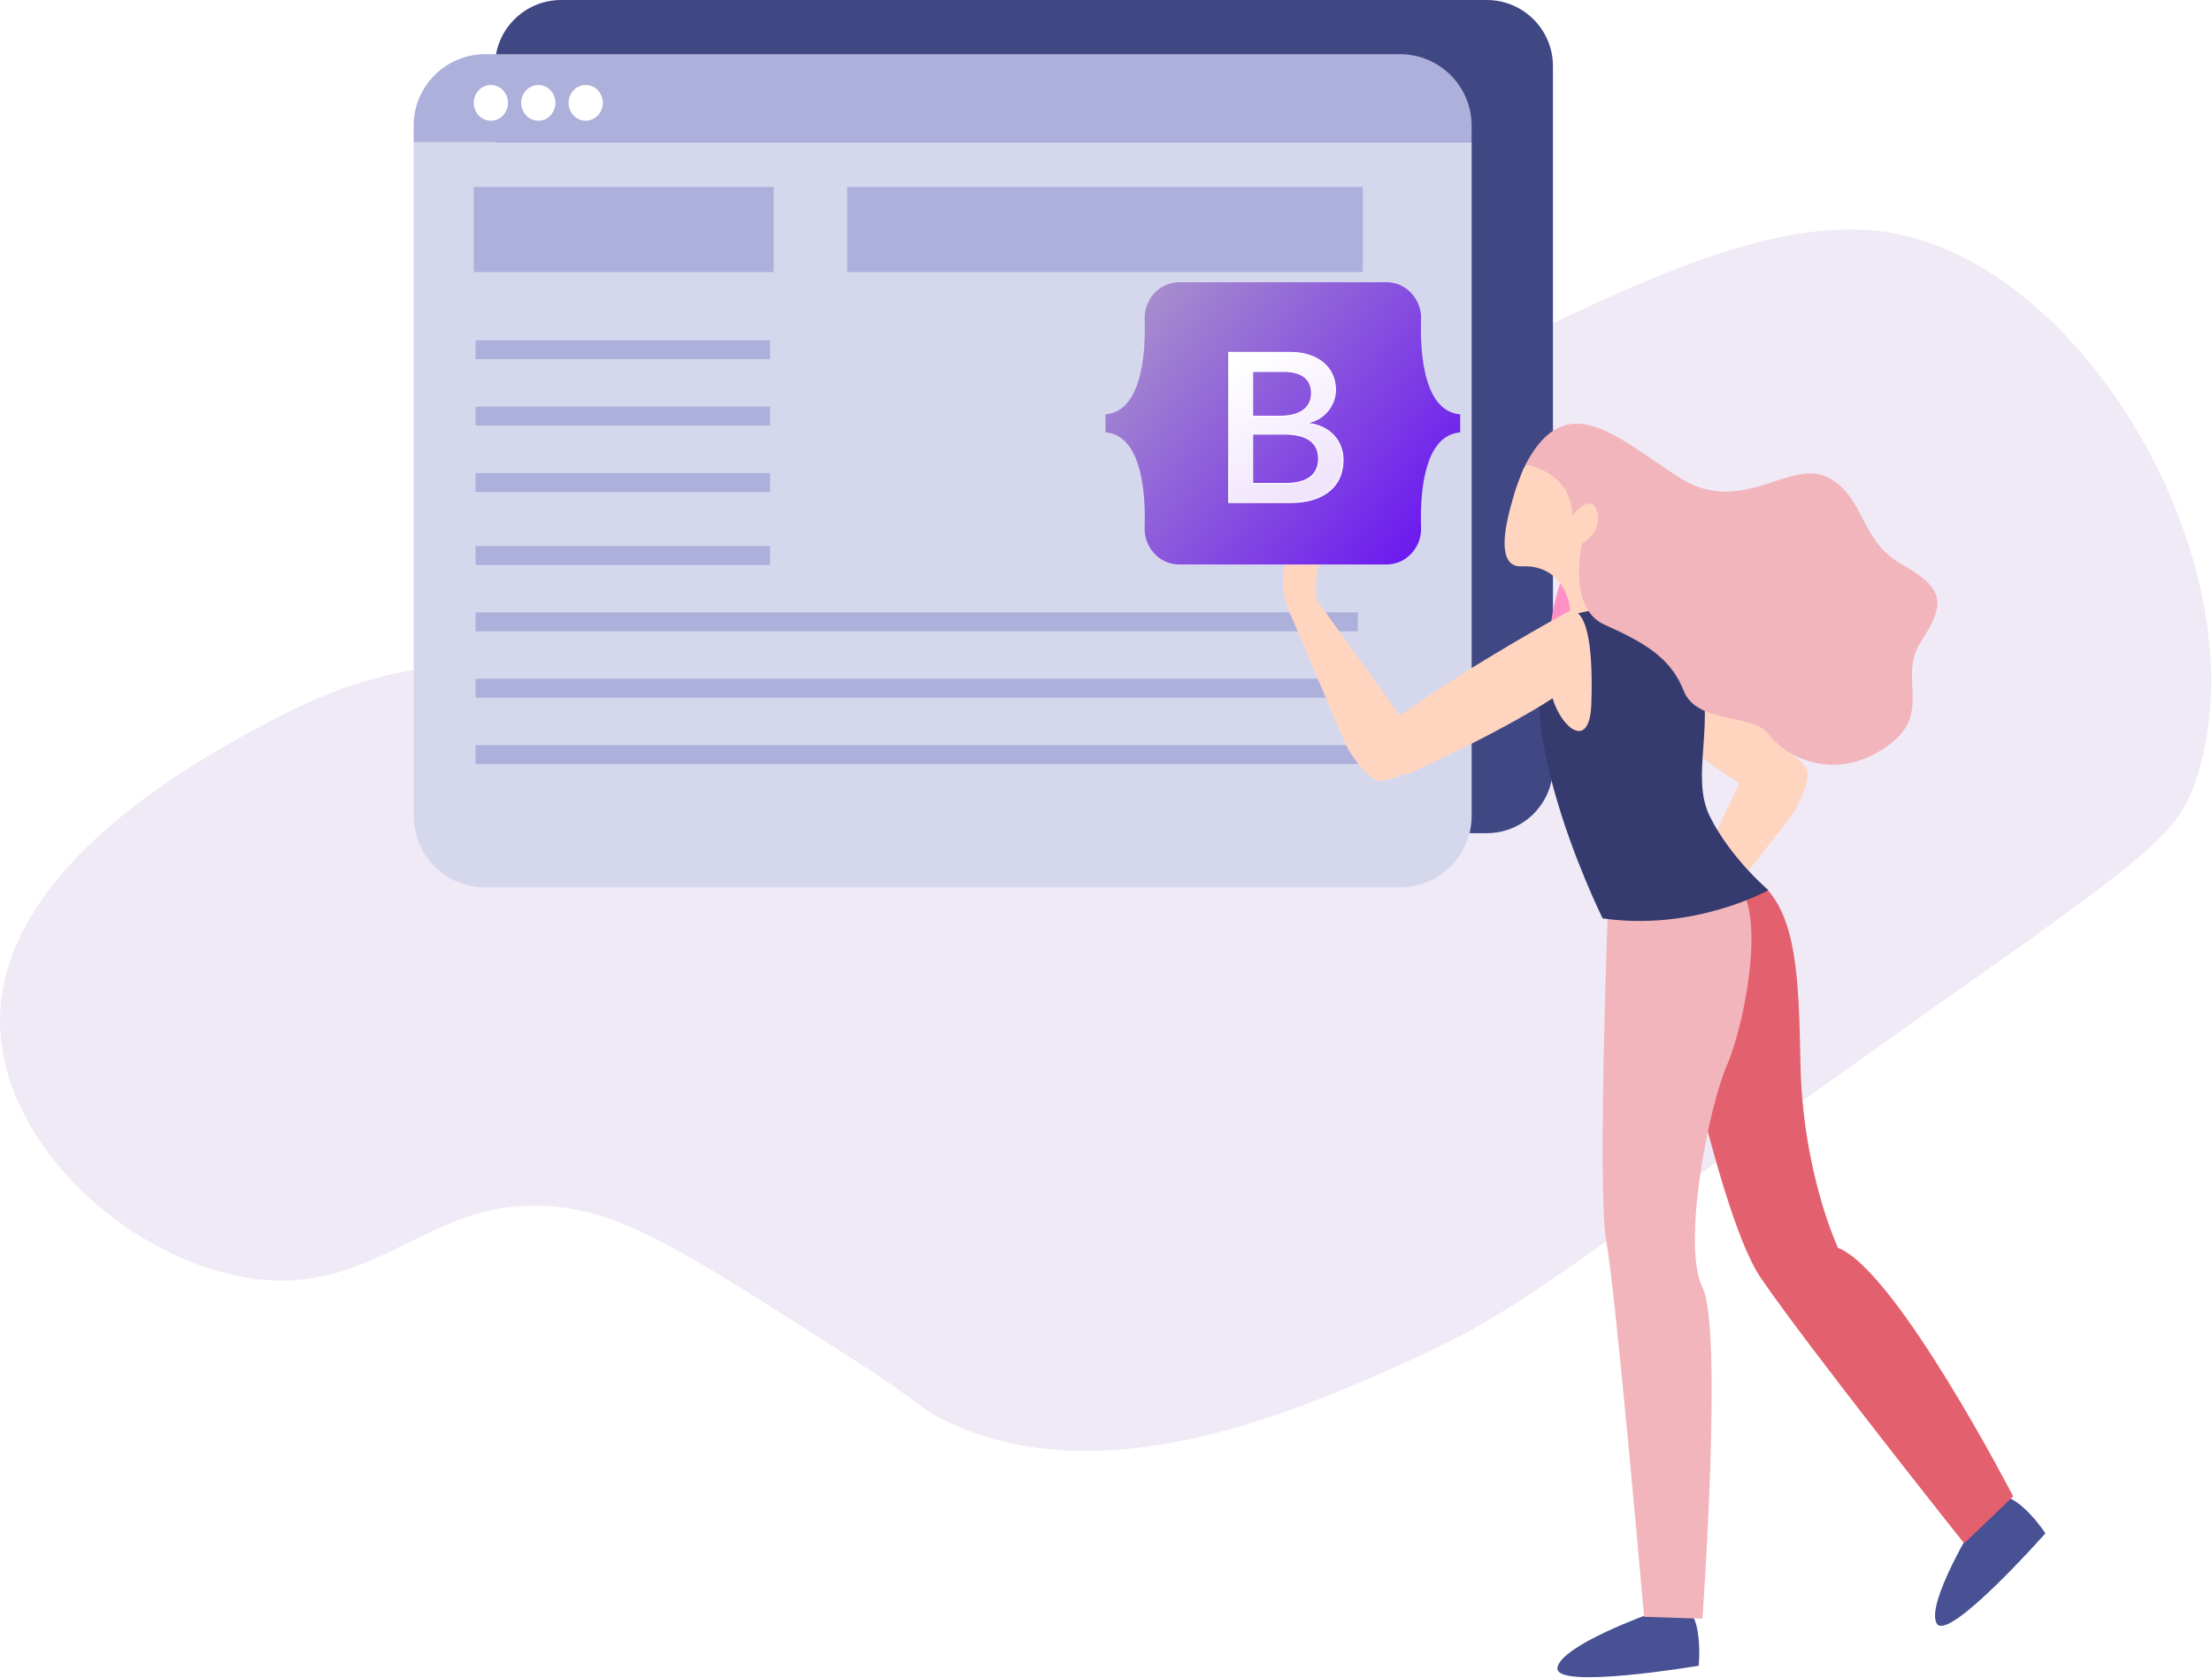 <svg width="2139" height="1623" viewBox="0 0 2139 1623" fill="none" xmlns="http://www.w3.org/2000/svg">
<path fill-rule="evenodd" clip-rule="evenodd" d="M564.163 1171.53C620.703 1183.88 686.575 1226.09 818.315 1310.52C898.932 1362.17 888.515 1361.86 913.623 1374.06C1065.85 1447.99 1254.55 1365.24 1366.33 1314.49C1458.62 1272.59 1491.16 1244.67 1715.79 1084.16C2068.99 831.786 2103.39 818.743 2124.82 750.587C2187.22 552.129 2021.13 263.446 1834.93 226.397C1721.75 203.876 1585.15 271.142 1417.96 353.474C1311.96 405.674 1275.94 437.979 1207.49 436.868C1061.54 434.497 1035.99 246.301 929.507 246.254C807.499 246.198 803.352 478.821 584.018 599.685C458.494 668.856 419.162 615.085 266.327 694.992C202.785 728.214 -8.451 838.655 0.262 996.799C6.441 1108.93 121.505 1214.39 234.562 1235.07C374.33 1260.63 418.105 1139.61 564.163 1171.53Z" fill="#EFEAF6"/>
<path fill-rule="evenodd" clip-rule="evenodd" d="M542.623 0H1437.7C1473.04 0 1501.7 28.654 1501.7 64V741.909C1501.7 777.255 1473.04 805.909 1437.7 805.909H542.623C507.277 805.909 478.623 777.255 478.623 741.909V64C478.623 28.654 507.277 0 542.623 0Z" fill="#404884"/>
<path fill-rule="evenodd" clip-rule="evenodd" d="M400 789.123C400 827.341 430.982 858.323 469.2 858.323H1353.86C1392.08 858.323 1423.07 827.341 1423.07 789.123V137.595H400V789.123Z" fill="#D5D8ED"/>
<path fill-rule="evenodd" clip-rule="evenodd" d="M1353.87 52.412H469.202C430.984 52.412 400.002 83.394 400.002 121.612V137.586H1423.07V121.621C1423.07 103.266 1415.78 85.662 1402.8 72.682C1389.83 59.703 1372.22 52.411 1353.87 52.412V52.412Z" fill="#ACB0DA"/>
<path fill-rule="evenodd" clip-rule="evenodd" d="M474.662 116.772C470.228 116.768 465.993 114.936 462.953 111.709C456.484 104.846 456.484 94.131 462.953 87.269C465.991 84.039 470.228 82.207 474.663 82.207C479.097 82.207 483.335 84.039 486.373 87.269C492.84 94.132 492.84 104.846 486.373 111.709C483.332 114.936 479.096 116.768 474.662 116.772Z" fill="white"/>
<path fill-rule="evenodd" clip-rule="evenodd" d="M520.527 116.772C516.093 116.767 511.858 114.936 508.818 111.709C502.35 104.846 502.35 94.132 508.818 87.269C511.856 84.039 516.094 82.207 520.528 82.207C524.962 82.207 529.2 84.039 532.238 87.269C538.705 94.132 538.705 104.846 532.238 111.709C529.197 114.936 524.961 116.768 520.527 116.772V116.772Z" fill="white"/>
<path fill-rule="evenodd" clip-rule="evenodd" d="M566.392 116.772C561.958 116.768 557.721 114.936 554.681 111.709C548.214 104.846 548.214 94.132 554.681 87.269C557.719 84.039 561.956 82.207 566.391 82.207C570.825 82.207 575.063 84.039 578.101 87.269C584.568 94.132 584.568 104.846 578.101 111.709C575.061 114.936 570.825 116.768 566.392 116.772V116.772Z" fill="white"/>
<rect x="458.102" y="180.839" width="290.04" height="82.362" fill="#ACB0DA"/>
<rect x="819.248" y="180.839" width="498.618" height="82.362" fill="#ACB0DA"/>
<rect x="459.912" y="528.101" width="284.763" height="18.346" fill="#ACB0DA"/>
<rect x="459.912" y="592.312" width="853.084" height="18.346" fill="#ACB0DA"/>
<rect x="459.912" y="656.522" width="853.084" height="18.346" fill="#ACB0DA"/>
<rect x="459.912" y="720.733" width="853.084" height="18.346" fill="#ACB0DA"/>
<rect x="459.912" y="329.111" width="284.763" height="18.346" fill="#ACB0DA"/>
<rect x="459.912" y="393.322" width="284.763" height="18.346" fill="#ACB0DA"/>
<rect x="459.912" y="457.532" width="284.763" height="18.346" fill="#ACB0DA"/>
<path fill-rule="evenodd" clip-rule="evenodd" d="M1522.15 414.279C1522.15 414.279 1485.73 413.066 1465.7 473.156C1445.67 533.246 1518.51 533.246 1507.58 567.844C1496.66 602.442 1478.45 688.023 1587.7 662.531C1696.96 637.039 1602.27 484.693 1522.15 414.279Z" fill="#FF90C6"/>
<path fill-rule="evenodd" clip-rule="evenodd" d="M1692.55 734.625L1693.07 734.858C1692.94 734.947 1692.8 735.027 1692.66 735.116L1622.27 883.185L1646.97 897.801L1730.94 791.15C1737.56 782.781 1750.93 755.192 1747.37 745.134C1744.06 735.798 1720.91 719.497 1702.11 704.772C1683.87 690.479 1692.55 734.625 1692.55 734.625Z" fill="#FFD5C0"/>
<path fill-rule="evenodd" clip-rule="evenodd" d="M1679.58 755.952C1679.58 755.952 1725.23 793.052 1730.76 729.006C1730.76 729.006 1653.59 652.683 1597.4 615.86C1568.79 597.106 1512.05 629.285 1527.44 641.96C1623.38 720.949 1679.58 755.952 1679.58 755.952Z" fill="#FFD5C0"/>
<path fill-rule="evenodd" clip-rule="evenodd" d="M1597.11 1560.24C1597.11 1560.24 1509.71 1591.2 1506.06 1613.05C1502.42 1634.9 1642.63 1611.23 1642.63 1611.23C1642.63 1611.23 1651.74 1523.82 1597.11 1560.24Z" fill="#485194"/>
<path fill-rule="evenodd" clip-rule="evenodd" d="M1910.46 1472.04C1910.46 1472.04 1861.87 1551.01 1872.76 1570.3C1883.65 1589.6 1977.9 1483.14 1977.9 1483.14C1977.9 1483.14 1930.11 1409.39 1910.46 1472.04Z" fill="#485194"/>
<path fill-rule="evenodd" clip-rule="evenodd" d="M1598.93 855.552C1598.93 855.552 1655.38 1166.93 1702.72 1236.12C1750.06 1305.32 1899.38 1492.87 1899.38 1492.87L1946.72 1447.35C1946.72 1447.35 1833.82 1228.84 1777.38 1206.99C1777.38 1206.99 1742.78 1134.15 1740.96 1026.72C1739.14 919.283 1735.5 842.806 1655.38 837.343C1575.26 831.88 1598.93 855.552 1598.93 855.552Z" fill="#E3616E"/>
<path fill-rule="evenodd" clip-rule="evenodd" d="M1555.23 868.3C1555.23 868.3 1544.3 1152.36 1553.41 1201.53C1562.51 1250.69 1589.82 1563.89 1589.82 1563.89L1646.27 1565.71C1646.27 1565.71 1666.3 1285.29 1646.27 1245.23C1626.24 1205.17 1651.73 1072.24 1669.94 1030.36C1688.15 988.48 1711.82 864.661 1671.76 850.091C1631.7 835.521 1555.23 868.3 1555.23 868.3Z" fill="#F2B5BB"/>
<path fill-rule="evenodd" clip-rule="evenodd" d="M1520.63 590.61C1542.92 574.588 1620.78 578.774 1640.81 638.864C1660.84 698.954 1633.53 749.939 1653.56 789.999C1673.59 830.059 1710 861.014 1710 861.014C1710 861.014 1638.99 901.074 1549.76 888.327C1549.76 888.328 1433.23 653.431 1520.63 590.61Z" fill="#353B6E"/>
<path fill-rule="evenodd" clip-rule="evenodd" d="M1473.29 453.132C1473.29 453.132 1433.23 549.64 1471.47 547.819C1509.7 545.998 1518.81 580.595 1518.81 595.163C1518.81 595.163 1571.62 578.775 1591.65 596.984C1591.65 596.984 1606.21 403.968 1478.75 444.028L1473.29 453.132Z" fill="#FFD5C0"/>
<path fill-rule="evenodd" clip-rule="evenodd" d="M1475.11 449.489C1475.11 449.489 1518.81 454.952 1520.63 498.653C1520.63 498.653 1538.84 474.981 1544.3 495.011C1549.77 515.041 1529.74 525.966 1529.74 525.966C1529.74 525.966 1515.17 587.877 1551.59 604.266C1588.01 620.655 1615.32 635.221 1628.06 667.998C1640.81 700.775 1695.44 689.849 1710.01 709.879C1724.57 729.909 1770.1 757.223 1821.08 724.446C1872.07 691.669 1833.83 657.073 1857.5 620.654C1881.17 584.235 1881.17 569.669 1839.29 545.997C1797.41 522.325 1804.69 482.266 1768.27 462.235C1731.86 442.204 1684.51 500.474 1624.42 462.235C1564.33 423.996 1515.17 373.011 1475.11 449.489Z" fill="#F2B5BB"/>
<path fill-rule="evenodd" clip-rule="evenodd" d="M1368.6 712.242L1368.14 712.59C1368.13 712.426 1368.12 712.268 1368.11 712.104L1272.31 579.056L1247.61 593.643L1300.57 718.63C1304.71 728.465 1322.44 753.473 1332.97 755.203C1342.74 756.809 1368.18 744.381 1390.15 735.013C1411.46 725.919 1368.6 712.242 1368.6 712.242Z" fill="#FFD5C0"/>
<path fill-rule="evenodd" clip-rule="evenodd" d="M1354.71 691.334C1354.71 691.334 1303.46 720.226 1361.04 748.827C1361.04 748.827 1460.33 704.97 1515.17 666.178C1543.1 646.421 1533.94 581.841 1516.51 591.521C1407.86 651.862 1354.71 691.334 1354.71 691.334Z" fill="#FFD5C0"/>
<path fill-rule="evenodd" clip-rule="evenodd" d="M1273.23 585.934C1273.23 585.934 1270.74 561.128 1274.89 547.775C1279.03 534.422 1279.38 528.925 1279.38 528.925C1279.38 528.925 1268.07 527.479 1263.57 546.325C1263.57 546.325 1263.66 546.791 1243.04 544.389C1243.04 544.389 1235.9 567.032 1247.01 593.089C1247.01 593.093 1271.26 623.338 1273.23 585.934Z" fill="#FFD5C0"/>
<path fill-rule="evenodd" clip-rule="evenodd" d="M1516.99 591.52C1516.99 591.52 1542.3 576.865 1538.84 680.744C1537.02 735.371 1498.78 693.49 1498.78 658.893C1498.78 624.296 1516.99 591.52 1516.99 591.52Z" fill="#FFD5C0"/>
<path d="M1106.84 308.677C1106.19 290.116 1120.67 273 1140.24 273H1340.78C1360.36 273 1374.83 290.116 1374.19 308.677C1373.57 326.507 1374.37 349.604 1380.19 368.436C1386.03 387.327 1395.88 399.267 1412 400.801V418.199C1395.88 419.733 1386.03 431.673 1380.19 450.564C1374.37 469.396 1373.57 492.493 1374.19 510.323C1374.83 528.884 1360.36 546 1340.78 546H1140.24C1120.67 546 1106.19 528.884 1106.84 510.323C1107.46 492.493 1106.65 469.396 1100.83 450.564C1094.99 431.673 1085.13 419.733 1069 418.199V400.801C1085.12 399.267 1094.99 387.327 1100.83 368.436C1106.65 349.604 1107.46 326.507 1106.84 308.677V308.677Z" fill="url(#paint0_linear)"/>
<g filter="url(#filter0_d)">
<path d="M1247.94 482.071C1279.62 482.071 1298.72 466.575 1298.72 441.017C1298.72 421.697 1285.09 407.711 1264.86 405.497V404.692C1279.73 402.277 1291.39 388.492 1291.39 373.097C1291.39 351.161 1274.05 336.872 1247.63 336.872H1188.18V482.071H1247.94ZM1211.3 355.286H1242.06C1258.78 355.286 1268.27 362.732 1268.27 376.216C1268.27 390.605 1257.23 398.654 1237.2 398.654H1211.3V355.286V355.286ZM1211.3 463.657V415.861H1241.85C1263.73 415.861 1275.08 423.911 1275.08 439.608C1275.08 455.305 1264.04 463.657 1243.19 463.657H1211.3V463.657Z" fill="url(#paint1_linear)"/>
<path d="M1247.94 482.071C1279.62 482.071 1298.72 466.575 1298.72 441.017C1298.72 421.697 1285.09 407.711 1264.86 405.497V404.692C1279.73 402.277 1291.39 388.492 1291.39 373.097C1291.39 351.161 1274.05 336.872 1247.63 336.872H1188.18V482.071H1247.94ZM1211.3 355.286H1242.06C1258.78 355.286 1268.27 362.732 1268.27 376.216C1268.27 390.605 1257.23 398.654 1237.2 398.654H1211.3V355.286V355.286ZM1211.3 463.657V415.861H1241.85C1263.73 415.861 1275.08 423.911 1275.08 439.608C1275.08 455.305 1264.04 463.657 1243.19 463.657H1211.3V463.657Z" stroke="white"/>
</g>
<defs>
<filter id="filter0_d" x="1171.68" y="324.372" width="143.537" height="178.199" filterUnits="userSpaceOnUse" color-interpolation-filters="sRGB">
<feFlood flood-opacity="0" result="BackgroundImageFix"/>
<feColorMatrix in="SourceAlpha" type="matrix" values="0 0 0 0 0 0 0 0 0 0 0 0 0 0 0 0 0 0 127 0" result="hardAlpha"/>
<feOffset dy="4"/>
<feGaussianBlur stdDeviation="8"/>
<feColorMatrix type="matrix" values="0 0 0 0 0 0 0 0 0 0 0 0 0 0 0 0 0 0 0.15 0"/>
<feBlend mode="normal" in2="BackgroundImageFix" result="effect1_dropShadow"/>
<feBlend mode="normal" in="SourceGraphic" in2="effect1_dropShadow" result="shape"/>
</filter>
<linearGradient id="paint0_linear" x1="1119.97" y1="280.225" x2="1419.41" y2="518.211" gradientUnits="userSpaceOnUse">
<stop stop-color="#A68CCD"/>
<stop offset="1" stop-color="#6610F2"/>
</linearGradient>
<linearGradient id="paint1_linear" x1="1198.64" y1="346.429" x2="1265.51" y2="459.669" gradientUnits="userSpaceOnUse">
<stop stop-color="white"/>
<stop offset="1" stop-color="#F1E5FC"/>
</linearGradient>
</defs>
</svg>
